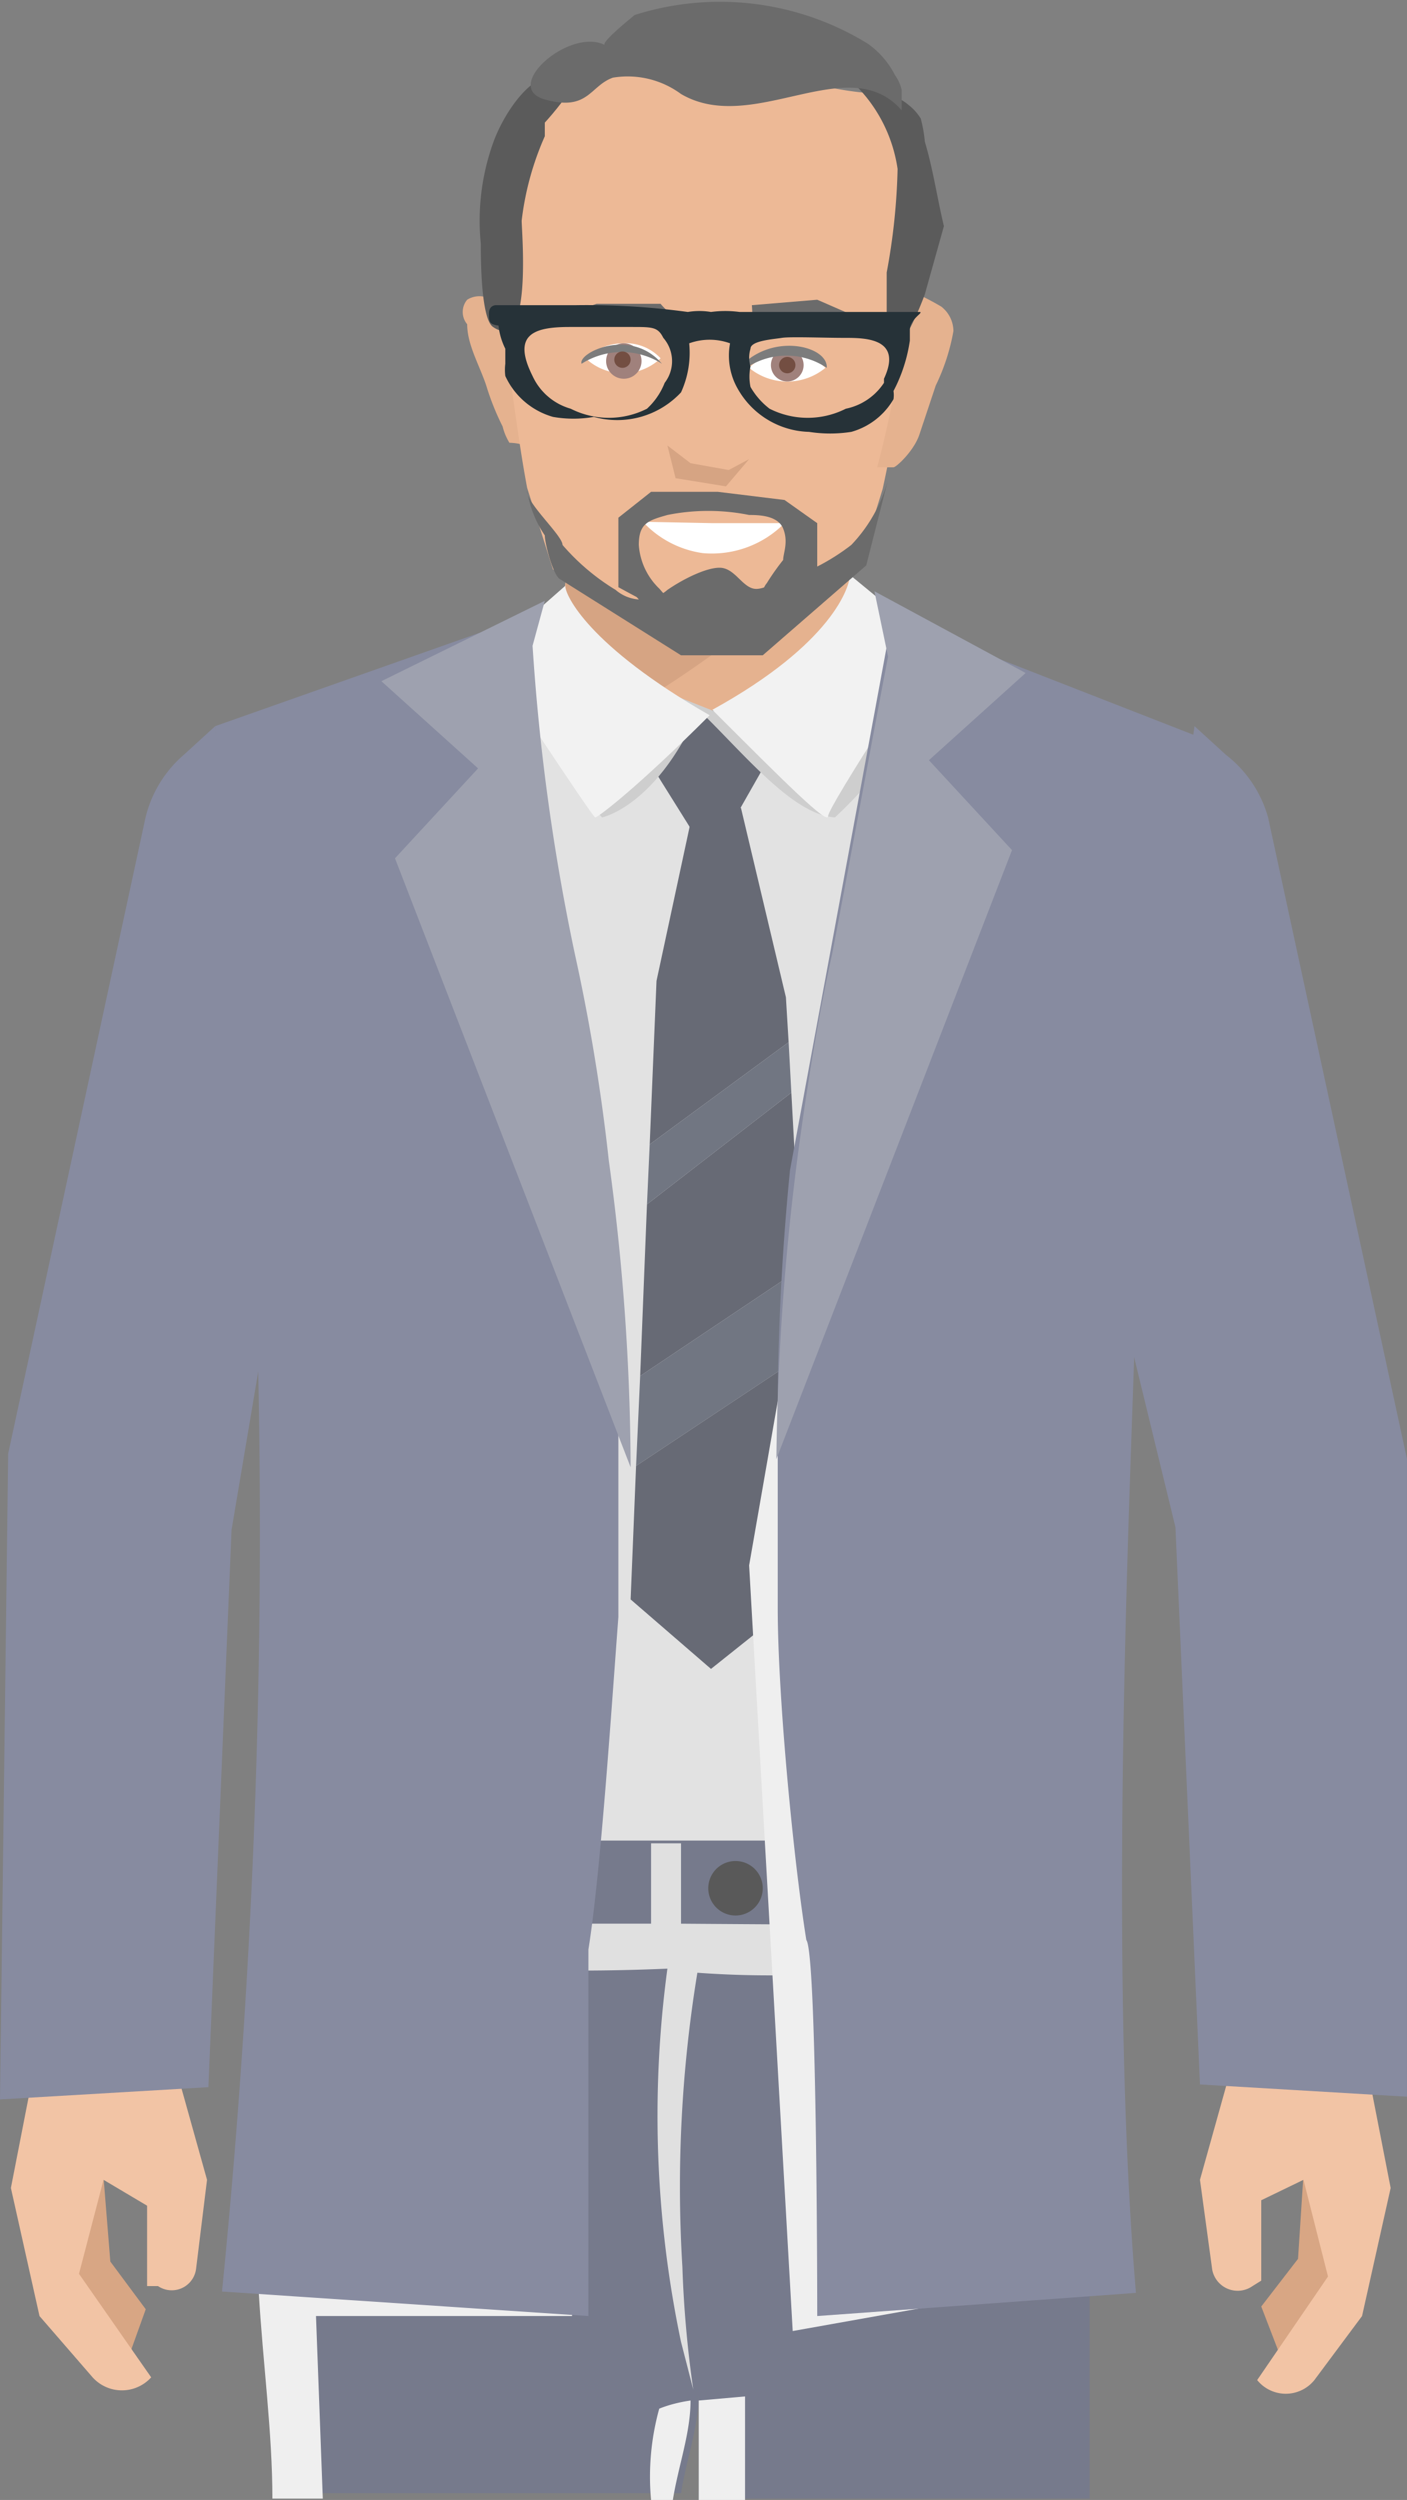 <svg viewBox="0 0 10.33 18.35" xmlns="http://www.w3.org/2000/svg"><rect x="0" y="0" width="10.33" height="18.35" fill="#808080" stroke="none"/><path d="m8 13.32v2.83.56.09 1.54h-2.87c0-.24 0-.48 0-.73v-.09s0 0 0 0a.07.07 0 0 1 0 .05c0 .24-.09.48-.13.73h-3c0-.48-.07-1-.1-1.51v-.42c0-.11.11-.72.22-1.41 0-.08 0-.17 0-.26s0-.32.08-.47a.51.51 0 0 1 0-.13c0-.24.07-.46.1-.64s.07-.46.08-.51c1 .06 1.61.12 2 .19l.72.15.42.08h.26.22a11.93 11.93 0 0 0 1.35-.08h.65z" fill="#767a8c"/><path d="m4.28 13.71v.7l-.08 2.59h-1.88l.05 1.34h-.37c0-.48-.07-1-.1-1.51v-.42c0-.11.11-.72.22-1.41 0-.08 0-.17 0-.26l.78-.38.54-.27z" fill="#efefef"/><path d="m5 14.12v-.59h-.22v.59c-1.19 0-2.25 0-2.27 0s-.5.1-.2.22a15.1 15.1 0 0 0 2.59.11 8.07 8.07 0 0 0 .1 2.74l.09.35a8.14 8.14 0 0 1 -.08-.9 9.7 9.7 0 0 1 .11-2.16 7.34 7.34 0 0 0 2.74-.32c-.29-.03-1.64-.03-2.86-.04z" fill="#e0e0e0"/><path d="m6.79 4.9-.5-.2-.11-.88-.98.18-1-.13-.1.83-.29.12h-.18-.09a.57.57 0 0 0 -.13.18.24.24 0 0 0 -.08.06c-.05.07 0 .18.06.24a2.34 2.34 0 0 0 1.26 1 2.43 2.43 0 0 0 1.62 0 1.39 1.39 0 0 0 .73-.6.67.67 0 0 0 -.21-.8z" fill="#e5b28f"/><path d="m4.1 4.7-.29.12h-.18-.09a.86.86 0 0 0 .5.46c.36.11.74-.15 1.35-.59a4.46 4.46 0 0 0 .82-.69l-2-.13z" fill="#d6a483"/><path d="m6.41 4.5a1.32 1.32 0 0 1 -2.41.09 7.35 7.35 0 0 1 -1 .41l-.29.12v4.33h-.49v.24l-.22 3.82h6a23.18 23.18 0 0 0 -.29-4.32l.14-1 .15-.09v-2.77a6.53 6.53 0 0 1 -1-.59 2.69 2.69 0 0 1 -.59-.24z" fill="#e2e2e2"/><g fill="#676a75"><path d="m5.03 5.22-.21.46.25.4.31-.05.25-.44-.26-.38z"/><path d="m5.44 5.93-.36.06-.26 1.21-.05 1.2 1.02-.75-.02-.33z"/><path d="m4.75 8.84-.05 1.26 1.18-.79-.07-1.29z"/></g><path d="m4.7 10.1-.03.66 1.25-.83-.04-.62z" fill="#717682"/><path d="m4.67 10.76-.04.98.59.51.79-.63-.09-1.69z" fill="#676a75"/><path d="m4.77 8.4-.02.44 1.06-.82-.02-.37z" fill="#717682"/><path d="m5.47 5.31-.53-.21s-1-.16-.7.69l.18.21s.4-.08.71-.79c.34.33.69.77 1 .79a3.69 3.69 0 0 0 .62-.76 7.18 7.18 0 0 0 -1.28.07z" fill="#cecece"/><path d="m5.23 5.21c.53.53.85.85.85.78s.78-1.26.78-1.26l-.62-.51c0 .08-.12.5-1.01.99z" fill="#f2f2f2"/><path d="m4.15 4.3-.58.51s.78 1.19.8 1.19.31-.22.84-.75c-.89-.51-1.06-.88-1.06-.95z" fill="#f2f2f2"/><path d="m3.79 4.55-2.21.78.3 4.13a56.14 56.14 0 0 1 -.25 7.36l2.69.18s0-2.61 0-2.69c.09-.56.17-1.78.22-2.44 0-.33 0-.67 0-1v-.33c0-.67 0-1.3-.08-1.88z" fill="#878ba0"/><path d="m4.22 7a15.79 15.79 0 0 1 -.31-2.26l.09-.33-1.2.59.71.64-.61.66 1.73 4.47a16.86 16.86 0 0 0 -.16-2.25 14.27 14.27 0 0 0 -.25-1.52z" fill="#9ea1af"/><path d="m.76 15.98-.43.66.6.7.14-.39-.26-.35z" fill="#d8a684"/><path d="m1.11 14.62-.11-.91-.76.43v1.1l-.16.82.21.94.39.45a.29.29 0 0 0 .43 0l-.53-.76.18-.69.32.19v.59h.08a.18.18 0 0 0 .28-.13l.08-.65-.19-.68z" fill="#f2c4a5"/><path d="m1.35 5.54a.88.88 0 0 0 -.29.5l-1 4.63-.06 4.74 1.53-.09.17-4.09.3-1.78-.42-4.12z" fill="#878ba0"/><path d="m5.88 9.31-.38 2.18.32 5.62 2.3-.41s-1.4-6.95-2.24-7.39z" fill="#efefef"/><path d="m6.55 4.53-.75 4.06a18.37 18.37 0 0 0 -.09 1.88v.33 1c0 .67.12 1.88.21 2.44.08.1.08 2.76.08 2.76l2.34-.17c-.23-2.72 0-6.64 0-7.41l.49-4z" fill="#878ba0"/><path d="m6.42 4.34.1.48c-.14.73-.27 1.45-.41 2.18-.1.45-.18.94-.25 1.46a18.71 18.71 0 0 0 -.16 2.25l1.73-4.47-.61-.66.71-.64z" fill="#9ea1af"/><path d="m9.53 16.58-.27.35.15.39.59-.69-.43-.67z" fill="#d8a684"/><path d="m10.11 14.12-.76-.43-.13.91-.22.72-.19.68.09.66a.19.19 0 0 0 .28.13l.08-.05v-.59l.31-.15.18.71-.52.76a.27.27 0 0 0 .42 0l.35-.47.21-.94-.16-.82z" fill="#f2c4a5"/><path d="m9.31 6a.88.88 0 0 0 -.31-.46l-.23-.21-.58 4.07.44 1.81.18 4.09 1.52.09v-4.68z" fill="#878ba0"/><path d="m5.4 13.66a.2.2 0 1 0 0 .4.2.2 0 0 0 0-.4z" fill="#595959"/><path d="m3.61 2.2a.17.17 0 0 0 -.18 0 .14.14 0 0 0 0 .18c0 .15.09.3.14.45a1.88 1.88 0 0 0 .12.3.43.43 0 0 0 .05.12s.13 0 .17.06l.09.07c-.19-.38-.23-.69-.32-1.08a.14.14 0 0 0 -.07-.1z" fill="#e5b28f"/><path d="m6.34.68a2.35 2.35 0 0 1 -.57-.13 2.11 2.11 0 0 0 -.6-.11 2.17 2.17 0 0 0 -1.17.29 1.29 1.29 0 0 0 -.37 1.27v.1c.11.52.15 1 .24 1.48l.19.6.86.5h.6l.79-.54.17-.55a9.3 9.3 0 0 0 .21-1.59c0-.31.19-1.32-.35-1.32z" fill="#edb996"/><path d="m6.72 2.16h-.06a7.19 7.19 0 0 1 -.22 1.27s.1 0 .12 0 .15-.12.19-.24l.12-.36a1.52 1.52 0 0 0 .13-.4.23.23 0 0 0 -.09-.18s-.17-.1-.19-.09z" fill="#e5b28f"/><path d="m5.07 3.4-.17-.13.06.24.37.06.17-.2-.15.08z" fill="#d6a483"/><path d="m5.5 2.7a.44.44 0 0 0 .56 0 .4.4 0 0 0 -.27-.11.38.38 0 0 0 -.29.11z" fill="#fff"/><path d="m5.78 2.56a.12.12 0 0 0 0 .24.12.12 0 1 0 0-.24z" fill="#a0817c"/><path d="m5.48 2.65v.05a.53.53 0 0 1 .59 0c.01-.15-.35-.25-.59-.05z" fill="#7c7c7c"/><path d="m5.78 2.62a.06.06 0 0 0 0 .12.06.06 0 0 0 0-.12z" fill="#734e42"/><path d="m4.57 2.52a.4.4 0 0 0 -.27.11.4.4 0 0 0 .55 0 .35.35 0 0 0 -.28-.11z" fill="#fff"/><path d="m4.58 2.52a.13.13 0 0 0 -.13.13.13.13 0 0 0 .26 0 .13.13 0 0 0 -.13-.13z" fill="#a0817c"/><path d="m4.27 2.67a.55.55 0 0 1 .59 0c-.23-.27-.62-.08-.59 0z" fill="#7c7c7c"/><path d="m4.57 2.58a.06.06 0 0 0 0 .12.06.06 0 0 0 0-.12z" fill="#734e42"/><path d="m5.52 2.24a.83.83 0 0 1 0 .15l.48-.07.39.05-.39-.17z" fill="#6b6b6b"/><path d="m4.85 2.23h-.47l-.38.13h.41l.59.05a.14.14 0 0 0 0-.06.47.47 0 0 1 -.15-.12z" fill="#6b6b6b"/><path d="m4.2.57c-.27-.13-.51.28-.58.48a1.7 1.7 0 0 0 -.09.74c0 .1 0 .55.09.61.29.2.21-.7.21-.78a2.14 2.14 0 0 1 .17-.62v-.1a2.25 2.25 0 0 0 .19-.24c.04-.06.1-.05.01-.09z" fill="#5b5b5b"/><path d="m6.76.87a.38.38 0 0 0 -.09-.1c-.13-.11-.35-.12-.46-.21a1.09 1.09 0 0 1 .38.68 4.65 4.65 0 0 1 -.08.76v.34a.38.38 0 0 1 .08.23 2.22 2.22 0 0 0 .2-.41l.14-.5c-.05-.21-.08-.42-.14-.62a1 1 0 0 0 -.03-.17z" fill="#5b5b5b"/><path d="m6.57.55a.63.63 0 0 0 -.2-.23 2.07 2.07 0 0 0 -1.71-.21s-.25.2-.22.22c-.26-.13-.76.31-.44.4s.33-.1.5-.16a.66.66 0 0 1 .5.12c.53.31 1.23-.33 1.62.12 0 0 0-.08 0-.15a.31.31 0 0 0 -.05-.11z" fill="#6b6b6b"/><path d="m4.72 3.83a.74.74 0 0 0 .44.23.75.75 0 0 0 .6-.22c-.17 0-.35 0-.53 0z" fill="#fff"/><path d="m5.81 4.24c-.08 0-.2.1-.28.08s-.13-.13-.22-.15-.28.07-.41.16a.29.29 0 0 1 -.38 0 1.63 1.63 0 0 1 -.39-.33c0-.07-.27-.31-.26-.4a.8.8 0 0 0 .13.33c0 .06.06.29.11.32l.89.56h.6l.76-.66.16-.63a1.11 1.11 0 0 1 -.27.48 1.57 1.57 0 0 1 -.44.24z" fill="#6b6b6b"/><path d="m6 3.84-.24-.17-.49-.06h-.49l-.24.19v.51s.11.06.13.07.06.09.11.11a.09.09 0 0 0 .13 0s0-.06 0-.09l-.07-.08a.49.49 0 0 1 -.15-.32c0-.16.07-.18.21-.22a1.52 1.52 0 0 1 .6 0c.06 0 .21 0 .25.1s0 .18 0 .23a1.77 1.77 0 0 0 -.12.17.15.15 0 0 0 0 .19c.1.08.25 0 .32-.12s.05 0 .05-.1z" fill="#6b6b6b"/><path d="m6.75 2.29h-.5c-.28 0-.61 0-.76 0h-.06a.07.07 0 0 0 0 0 .78.78 0 0 0 -.21 0 .51.51 0 0 0 -.17 0 0 0 0 0 0 0 0 5.46 5.46 0 0 0 -.82-.05h-.59s-.05 0-.05.06 0 .08.07.09a.5.5 0 0 0 .05.17v.11a.36.36 0 0 0 0 .09.55.55 0 0 0 .35.3.86.86 0 0 0 .3 0 .64.64 0 0 0 .64-.18.7.7 0 0 0 .06-.36.44.44 0 0 1 .3 0 .49.49 0 0 0 .06.34.62.62 0 0 0 .52.31 1 1 0 0 0 .31 0 .52.52 0 0 0 .31-.24.21.21 0 0 0 0-.06 0 0 0 0 0 0 0 1.15 1.15 0 0 0 .12-.37s0 0 0-.08.11-.13.07-.13zm-1.87.52a.51.51 0 0 1 -.13.19.62.62 0 0 1 -.56 0 .44.44 0 0 1 -.28-.24c-.15-.3 0-.36.27-.36s.31 0 .46 0 .19 0 .23.08a.26.26 0 0 1 .01.33zm1.61 0a.44.44 0 0 1 -.28.19.62.62 0 0 1 -.56 0 .54.54 0 0 1 -.14-.16.37.37 0 0 1 0-.15.22.22 0 0 1 0-.13c0-.06.17-.07.23-.08s.31 0 .46 0 .43 0 .29.3z" fill="#263238"/><g fill="#efefef"><path d="m5.07 17.62c0 .24-.09.48-.13.73h-.16a1.87 1.87 0 0 1 .06-.67s.09-.04.23-.06z"/><path d="m5.47 17.59s0 .3 0 .76h-.34c0-.24 0-.48 0-.73z"/></g></svg>